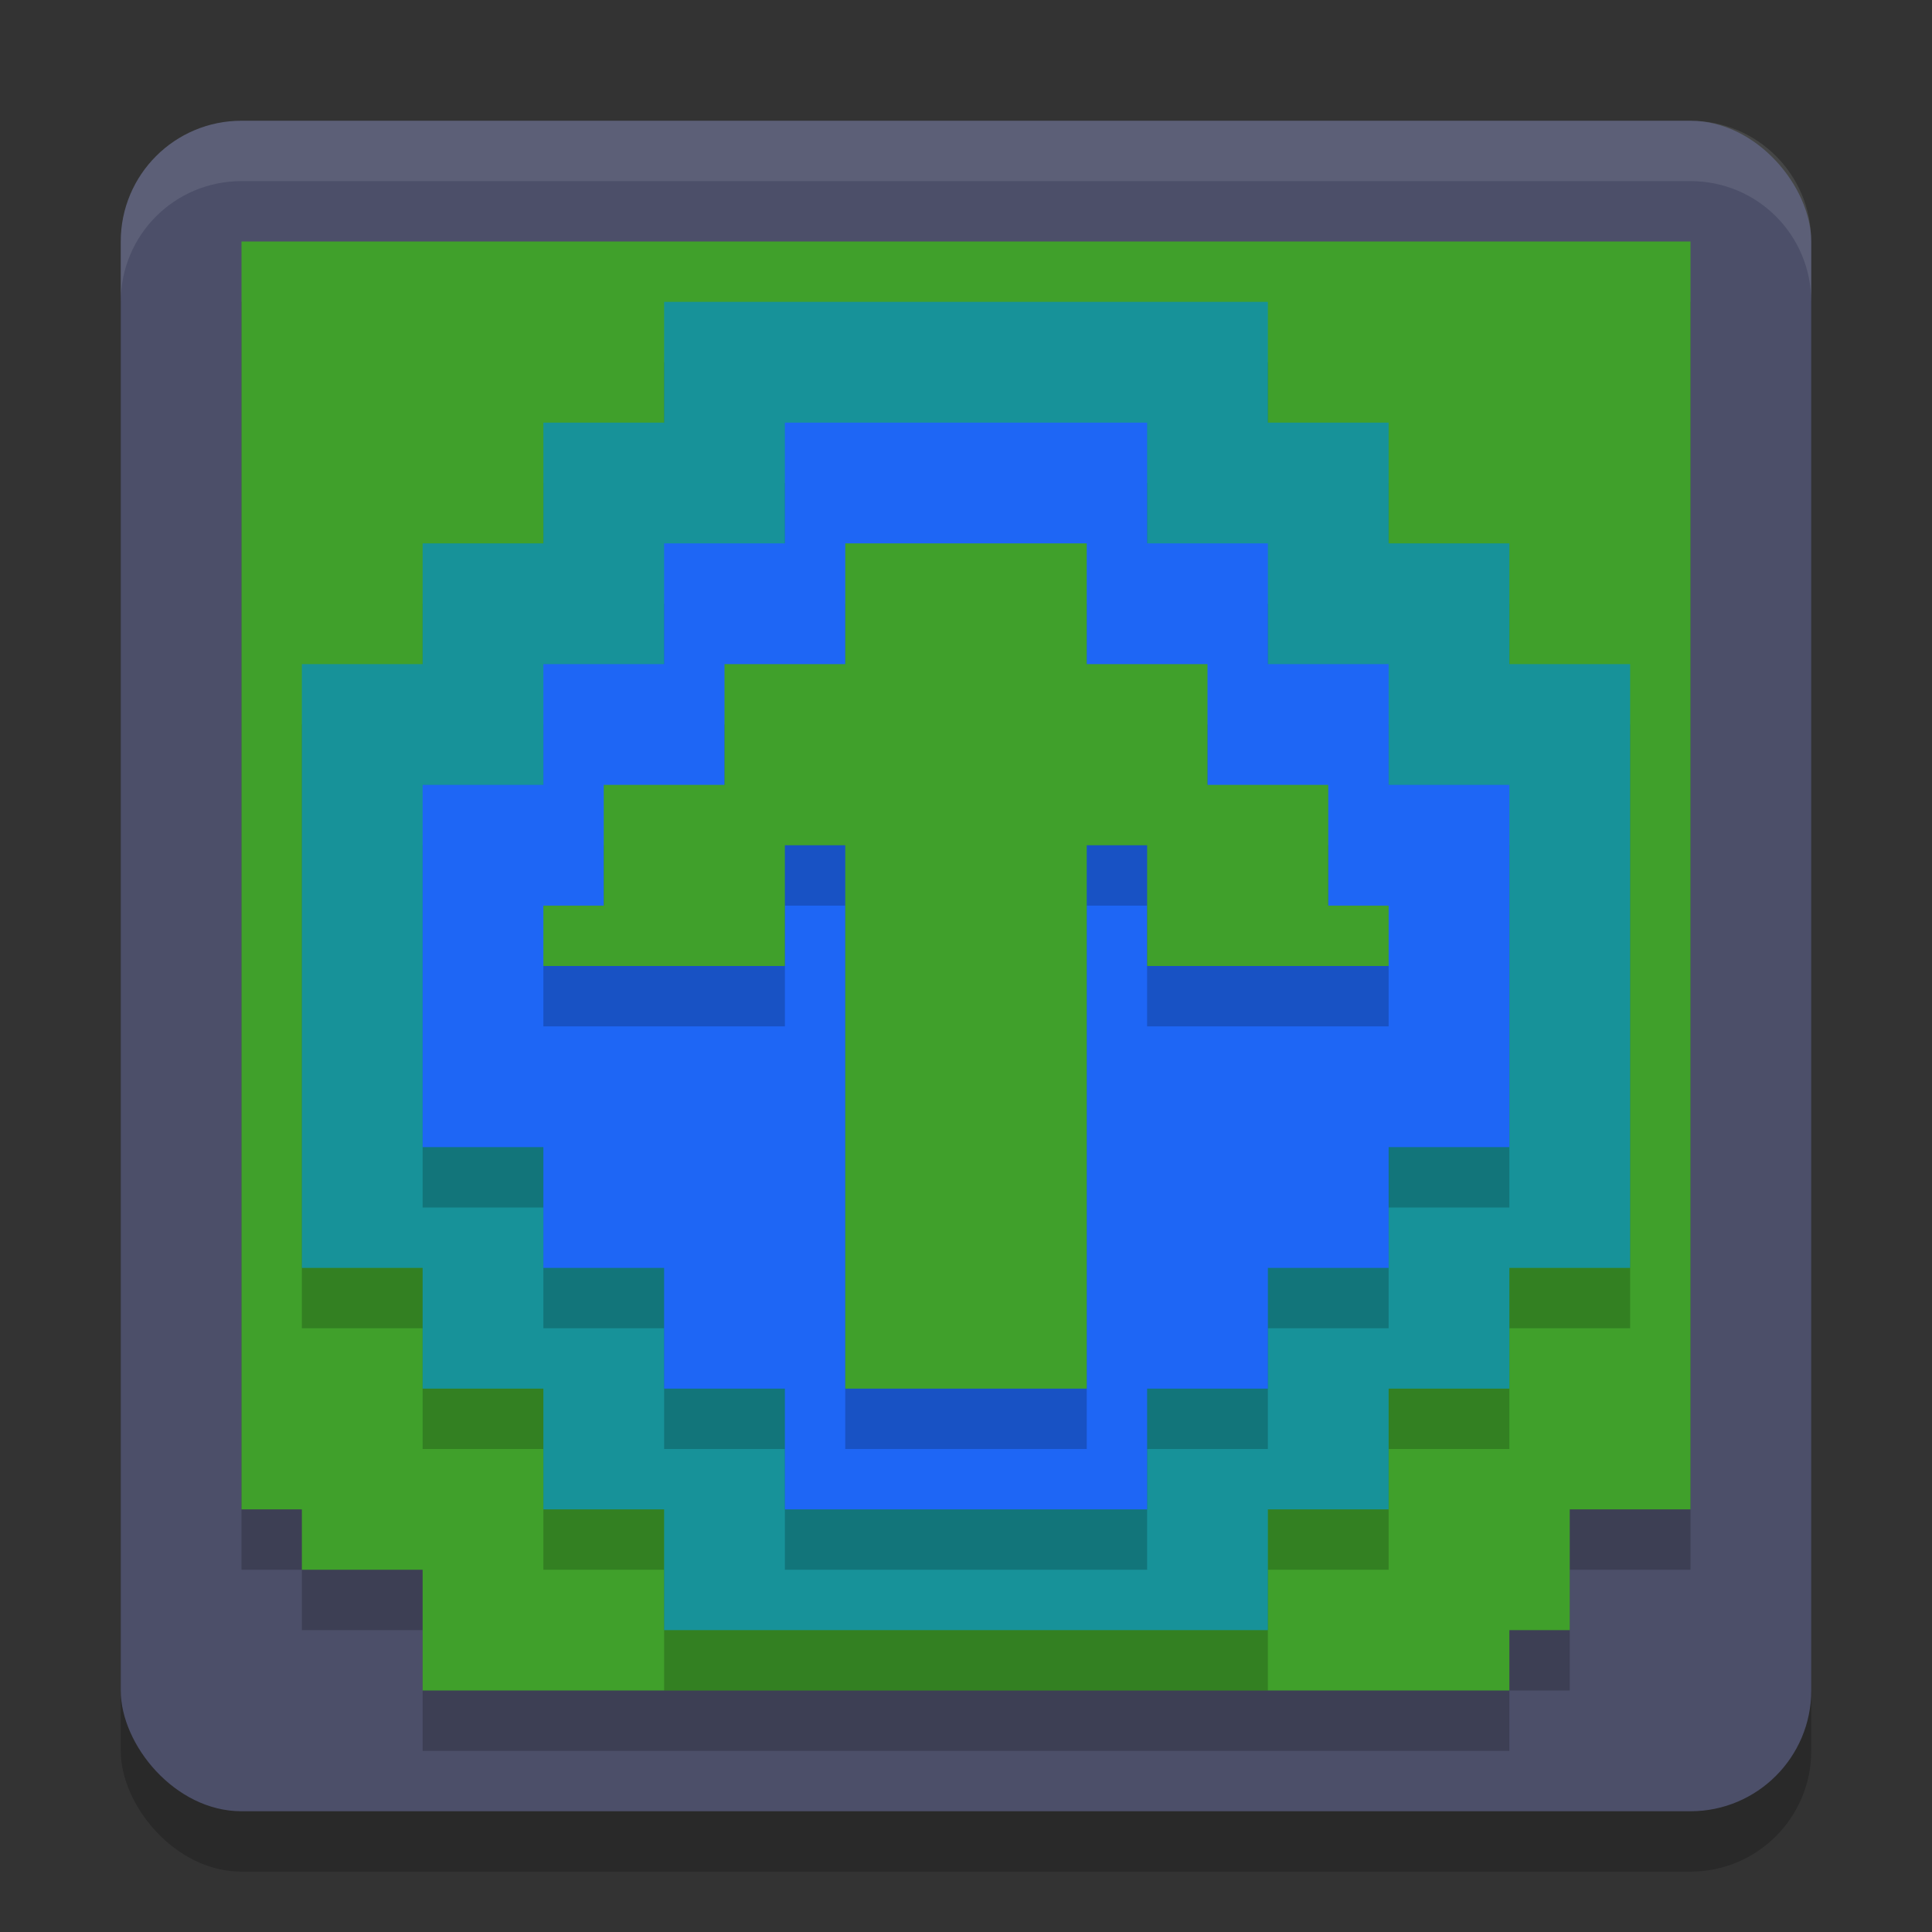 <svg xmlns="http://www.w3.org/2000/svg" width="32" height="32" version="1.1">
 <rect width="100%" height="100%" fill="#333333" stroke="none"/>
 <rect style="opacity:.2" width="28" height="28" x="2" y="3" rx="2" ry="2"/>
 <rect style="fill:#4c4f69" width="28" height="28" x="2" y="2" rx="2" ry="2"/>
 <path style="opacity:0.2" d="m 4,5 v 21 h 1 v 1 h 2 v 2 h 18 v -1 h 1 v -2 h 2 V 5 Z"/>
 <path style="fill:#40a02b" d="m 4,4 v 21 h 1 v 1 h 2 v 2 h 18 v -1 h 1 v -2 h 2 V 4 Z"/>
 <path style="opacity:0.2" d="M 11,6 V 8 H 9 v 2 H 7 v 2 H 5 v 10 h 2 v 2 h 2 v 2 h 2 v 2 h 10 v -2 h 2 v -2 h 2 v -2 h 2 V 12 H 25 V 10 H 23 V 8 H 21 V 6 Z"/>
 <path style="fill:#179299" d="M 11,5 V 7 H 9 V 9 H 7 v 2 H 5 v 10 h 2 v 2 h 2 v 2 h 2 v 2 h 10 v -2 h 2 v -2 h 2 v -2 h 2 V 11 H 25 V 9 H 23 V 7 H 21 V 5 Z"/>
 <path style="opacity:0.2" d="m 13,8 v 2 h -2 v 2 H 9 v 2 H 7 v 6 h 2 l 2e-7,2 H 11 v 2 h 2 v 2 h 6 v -2 h 2 v -2 h 2 v -2 h 2 V 14 H 23 V 12 H 21 V 10 H 19 V 8 Z"/>
 <path style="fill:#1e66f5" d="m 13,7 v 2 h -2 v 2 H 9 v 2 H 7 v 6 h 2 l 2e-7,2 H 11 v 2 h 2 v 2 h 6 v -2 h 2 v -2 h 2 v -2 h 2 V 13 H 23 V 11 H 21 V 9 H 19 V 7 Z"/>
 <path style="opacity:0.2" d="m 14,10 v 2 h -2 v 2 h -2 v 2 H 9 v 1 h 4 v -2 h 1 v 9 h 4 v -9 h 1 v 2 h 4 v -1 h -1 v -2 h -2 v -2 h -2 v -2 z"/>
 <path style="fill:#40a02b" d="m 14,9 v 2 h -2 v 2 h -2 v 2 H 9 v 1 h 4 v -2 h 1 v 9 h 4 v -9 h 1 v 2 h 4 V 15 H 22 V 13 H 20 V 11 H 18 V 9 Z"/>
 <path style="fill:#eff1f5;opacity:.1" d="m4 2c-1.108 0-2 0.892-2 2v1c0-1.108 0.892-2 2-2h24c1.108 0 2 0.892 2 2v-1c0-1.108-0.892-2-2-2h-24z"/>
</svg>
